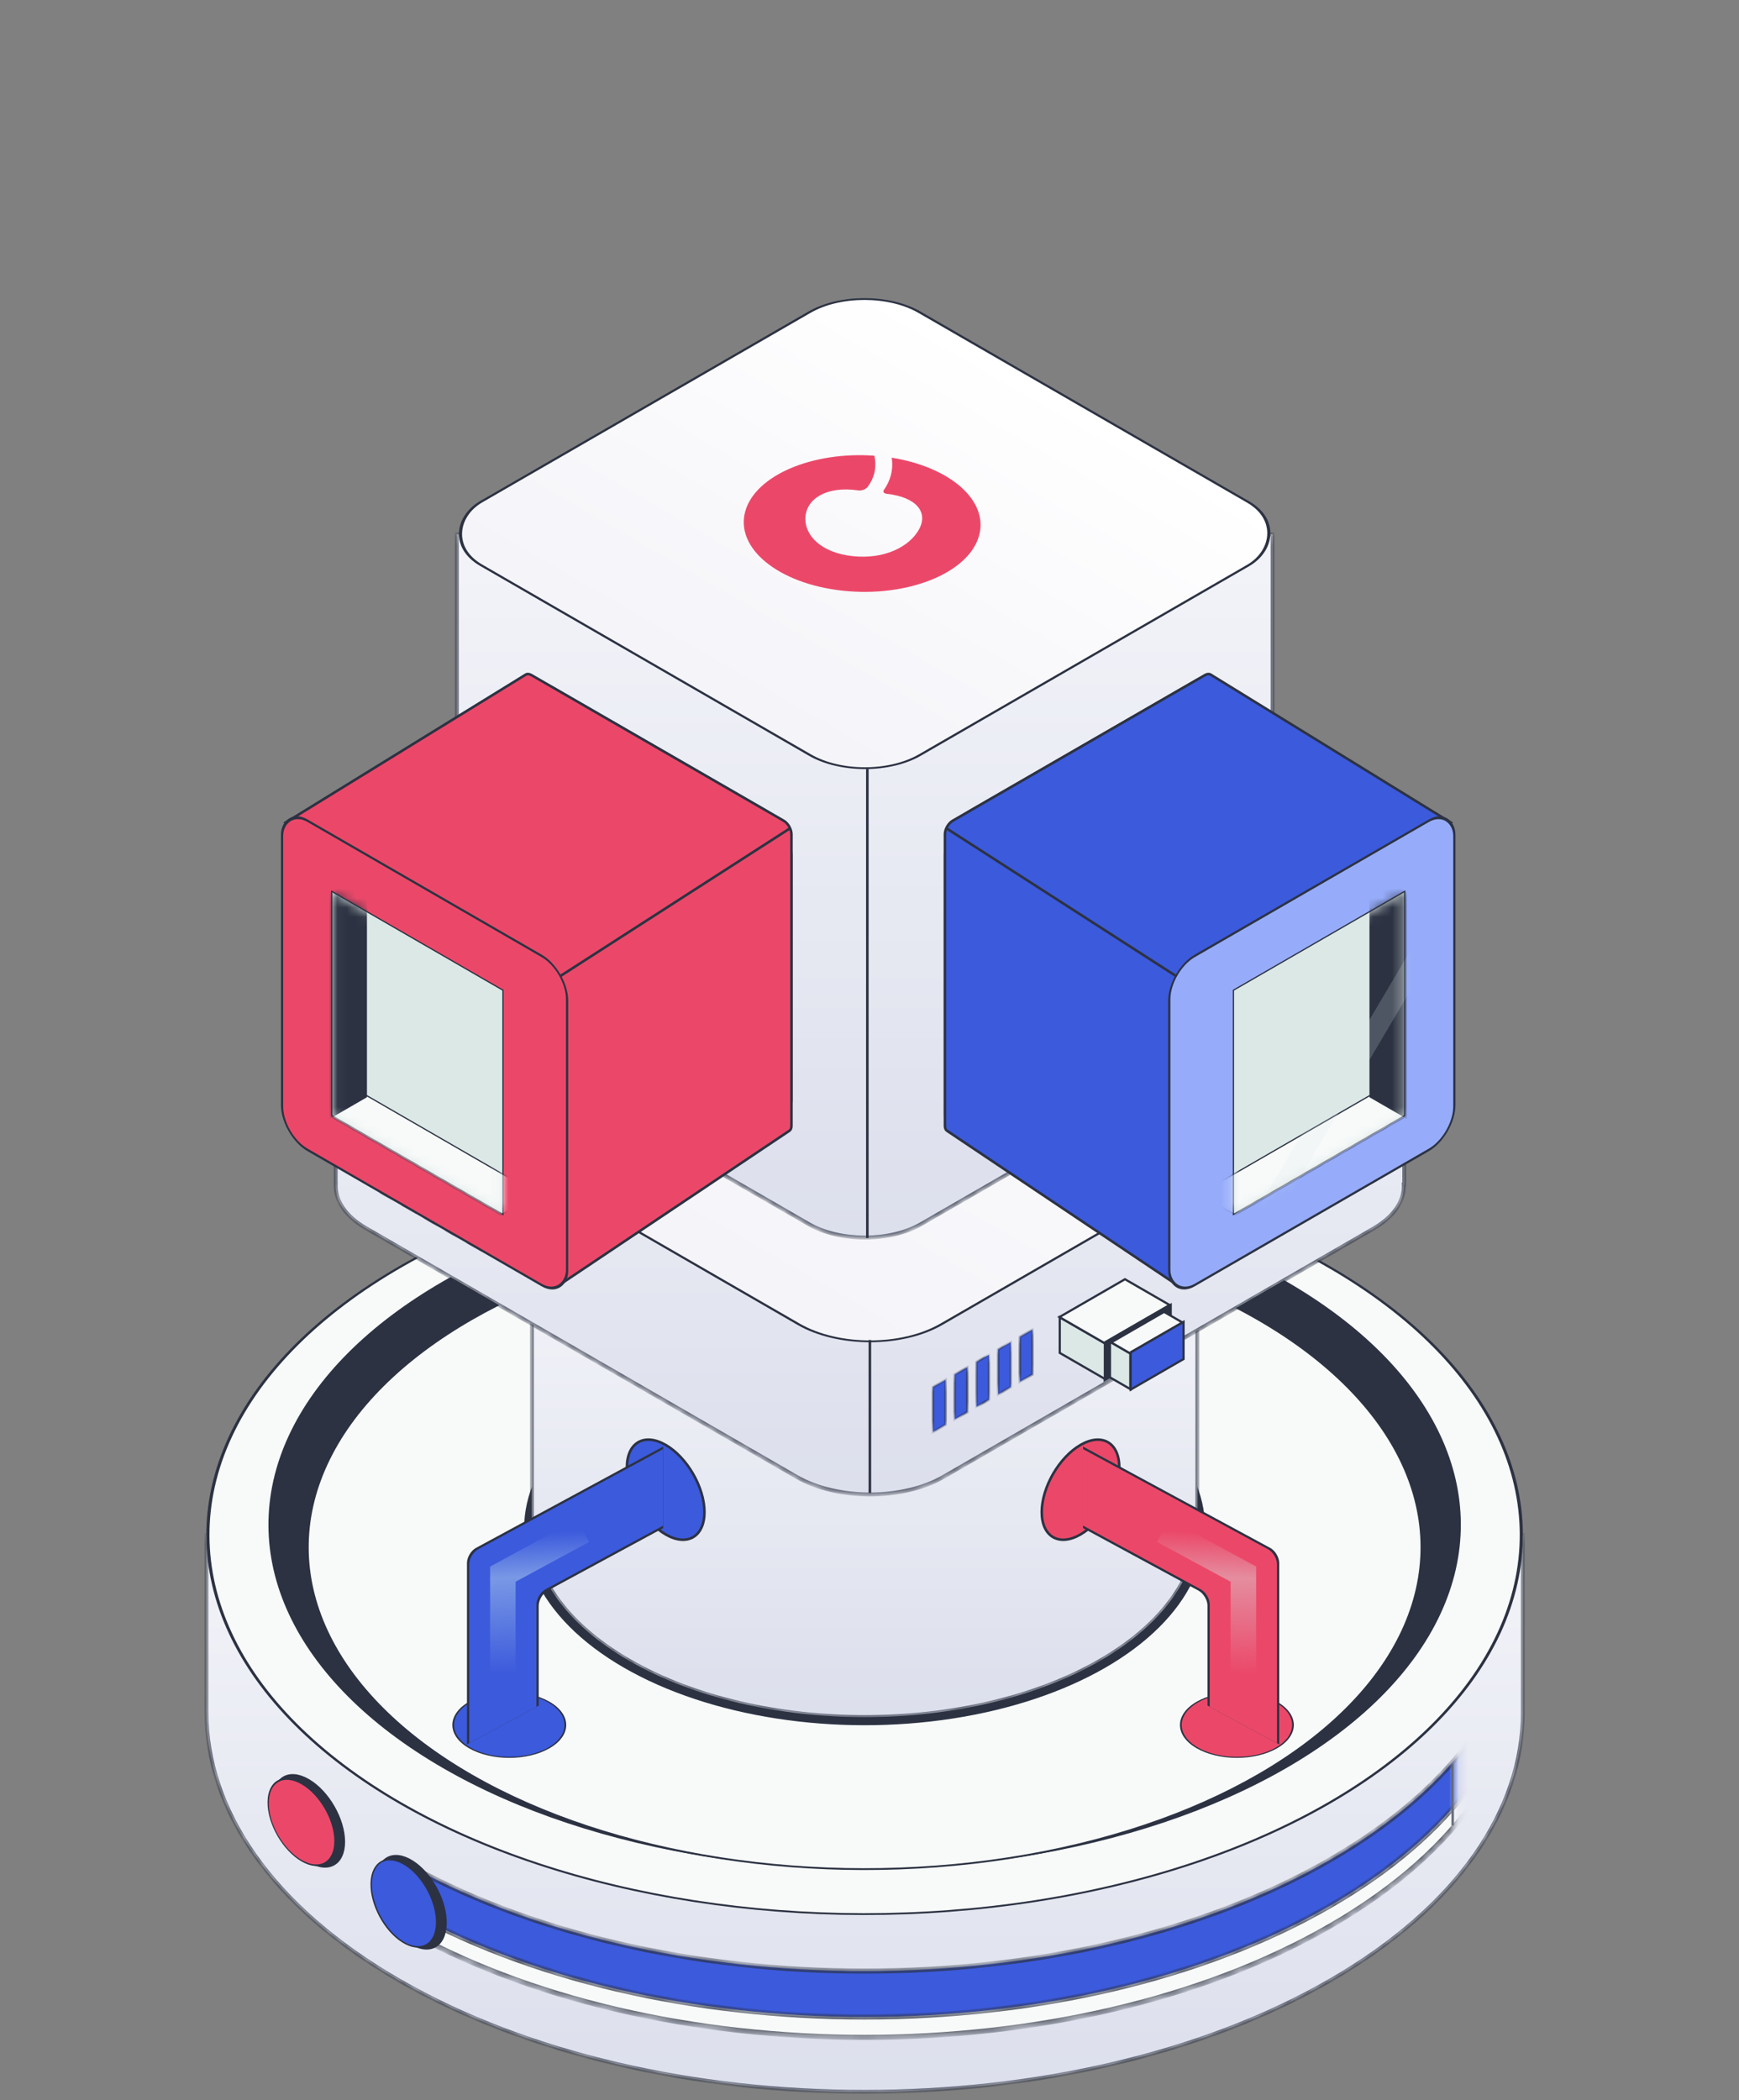 <svg width="183" height="221" viewBox="0 0 183 221" fill="none" xmlns="http://www.w3.org/2000/svg">
<rect x="0" y="0" width="183" height="221" fill="#808080" stroke="none"/>
<mask id="path-1-inside-1_77_1238" fill="white">
<path fill-rule="evenodd" clip-rule="evenodd" d="M160.259 161.55H21.717V180.172H21.718C21.731 190.398 28.494 200.621 42.007 208.423C69.06 224.041 112.92 224.041 139.973 208.423C153.499 200.613 160.262 190.378 160.262 180.142H160.259V161.55Z"/>
</mask>
<path fill-rule="evenodd" clip-rule="evenodd" d="M160.259 161.55H21.717V180.172H21.718C21.731 190.398 28.494 200.621 42.007 208.423C69.06 224.041 112.92 224.041 139.973 208.423C153.499 200.613 160.262 190.378 160.262 180.142H160.259V161.55Z" fill="url(#paint0_linear_77_1238)"/>
<path d="M21.717 161.55V161.345H21.512V161.55H21.717ZM160.259 161.55H160.464V161.345H160.259V161.55ZM21.717 180.172H21.512V180.378H21.717V180.172ZM21.718 180.172L21.923 180.172L21.923 179.967H21.718V180.172ZM42.007 208.423L42.11 208.245L42.007 208.423ZM139.973 208.423L139.87 208.245L139.973 208.423ZM160.262 180.142H160.467V179.937H160.262V180.142ZM160.259 180.142H160.054V180.347H160.259V180.142ZM21.717 161.755H160.259V161.345H21.717V161.755ZM21.922 180.172V161.55H21.512V180.172H21.922ZM21.718 179.967H21.717V180.378H21.718V179.967ZM21.513 180.173C21.526 190.497 28.354 200.777 41.905 208.6L42.11 208.245C28.634 200.465 21.936 190.299 21.923 180.172L21.513 180.173ZM41.905 208.6C55.469 216.432 73.235 220.342 90.99 220.342C108.745 220.342 126.511 216.432 140.075 208.6L139.87 208.245C126.383 216.032 108.692 219.932 90.99 219.932C73.288 219.932 55.597 216.032 42.11 208.245L41.905 208.6ZM140.075 208.6C153.639 200.769 160.467 190.477 160.467 180.142H160.057C160.057 190.279 153.359 200.457 139.87 208.245L140.075 208.6ZM160.262 179.937H160.259V180.347H160.262V179.937ZM160.054 161.55V180.142H160.464V161.55H160.054Z" fill="#2C3242" mask="url(#path-1-inside-1_77_1238)"/>
<mask id="mask0_77_1238" style="mask-type:alpha" maskUnits="userSpaceOnUse" x="37" y="177" width="117" height="50">
<path d="M153.11 200.906V177.928C113.674 201.242 87.381 204.684 45.92 190.646L37.474 212.848C48.495 218.479 78.114 228.873 108.426 225.398C138.738 221.922 149.329 208.146 153.11 200.906Z" fill="black"/>
</mask>
<g mask="url(#mask0_77_1238)">
<mask id="path-4-inside-2_77_1238" fill="white">
<path fill-rule="evenodd" clip-rule="evenodd" d="M160.106 170.114C159.027 179.437 152.316 188.584 139.972 195.711C112.919 211.33 69.059 211.33 42.006 195.711C29.663 188.584 22.951 179.437 21.872 170.114C20.586 181.224 27.297 192.585 42.006 201.077C69.059 216.696 112.919 216.696 139.972 201.077C154.681 192.585 161.392 181.224 160.106 170.114Z"/>
</mask>
<path fill-rule="evenodd" clip-rule="evenodd" d="M160.106 170.114C159.027 179.437 152.316 188.584 139.972 195.711C112.919 211.33 69.059 211.33 42.006 195.711C29.663 188.584 22.951 179.437 21.872 170.114C20.586 181.224 27.297 192.585 42.006 201.077C69.059 216.696 112.919 216.696 139.972 201.077C154.681 192.585 161.392 181.224 160.106 170.114Z" fill="#3C5ADC"/>
<path d="M160.106 170.114L160.373 170.083L159.84 170.083L160.106 170.114ZM139.972 195.711L140.106 195.943L139.972 195.711ZM42.006 195.711L42.14 195.479L42.006 195.711ZM21.872 170.114L22.138 170.083L21.605 170.083L21.872 170.114ZM42.006 201.077L42.14 200.844L42.006 201.077ZM139.972 201.077L139.838 200.844L139.972 201.077ZM159.84 170.083C158.773 179.294 152.136 188.378 139.838 195.479L140.106 195.943C152.495 188.791 159.28 179.581 160.373 170.144L159.84 170.083ZM139.838 195.479C126.362 203.259 108.683 207.157 90.989 207.157C73.295 207.157 55.616 203.259 42.14 195.479L41.872 195.943C55.449 203.782 73.226 207.693 90.989 207.693C108.752 207.693 126.529 203.782 140.106 195.943L139.838 195.479ZM42.14 195.479C29.842 188.378 23.204 179.294 22.138 170.083L21.605 170.144C22.698 179.581 29.483 188.791 41.872 195.943L42.14 195.479ZM42.14 200.844C27.485 192.383 20.869 181.109 22.138 170.144L21.605 170.083C20.303 181.338 27.11 192.786 41.872 201.309L42.14 200.844ZM139.838 200.844C126.362 208.625 108.683 212.523 90.989 212.523C73.295 212.523 55.616 208.625 42.14 200.844L41.872 201.309C55.449 209.148 73.226 213.059 90.989 213.059C108.752 213.059 126.529 209.148 140.106 201.309L139.838 200.844ZM159.84 170.144C161.109 181.109 154.493 192.383 139.838 200.844L140.106 201.309C154.868 192.786 161.675 181.338 160.373 170.083L159.84 170.144Z" fill="#2C3242" mask="url(#path-4-inside-2_77_1238)"/>
<mask id="path-6-inside-3_77_1238" fill="white">
<path fill-rule="evenodd" clip-rule="evenodd" d="M160.236 173.333C159.78 183.208 153.025 193.004 139.972 200.54C112.919 216.159 69.059 216.159 42.006 200.54C28.953 193.004 22.198 183.208 21.742 173.333C21.252 183.923 28.007 194.604 42.006 202.687C69.059 218.305 112.919 218.305 139.972 202.687C153.971 194.604 160.726 183.923 160.236 173.333Z"/>
</mask>
<path fill-rule="evenodd" clip-rule="evenodd" d="M160.236 173.333C159.78 183.208 153.025 193.004 139.972 200.54C112.919 216.159 69.059 216.159 42.006 200.54C28.953 193.004 22.198 183.208 21.742 173.333C21.252 183.923 28.007 194.604 42.006 202.687C69.059 218.305 112.919 218.305 139.972 202.687C153.971 194.604 160.726 183.923 160.236 173.333Z" fill="#F8FAFA"/>
<path d="M160.236 173.333L160.504 173.321L159.968 173.321L160.236 173.333ZM139.972 200.54L139.838 200.308L139.972 200.54ZM42.006 200.54L42.14 200.308L42.006 200.54ZM21.742 173.333L22.01 173.321L21.474 173.321L21.742 173.333ZM42.006 202.687L42.14 202.454L42.006 202.687ZM139.972 202.687L140.106 202.919L139.972 202.687ZM159.968 173.321C159.518 183.073 152.844 192.799 139.838 200.308L140.106 200.773C153.207 193.209 160.042 183.343 160.504 173.346L159.968 173.321ZM139.838 200.308C126.362 208.088 108.683 211.986 90.989 211.986C73.295 211.986 55.616 208.088 42.14 200.308L41.872 200.773C55.449 208.611 73.226 212.523 90.989 212.523C108.752 212.523 126.529 208.611 140.106 200.773L139.838 200.308ZM42.14 200.308C29.134 192.799 22.46 183.073 22.01 173.321L21.474 173.346C21.936 183.343 28.771 193.209 41.872 200.773L42.14 200.308ZM42.14 202.454C28.192 194.401 21.527 183.8 22.01 173.346L21.474 173.321C20.978 184.047 27.822 194.808 41.872 202.919L42.14 202.454ZM139.838 202.454C126.362 210.235 108.683 214.133 90.989 214.133C73.295 214.133 55.616 210.235 42.14 202.454L41.872 202.919C55.449 210.758 73.226 214.669 90.989 214.669C108.752 214.669 126.529 210.758 140.106 202.919L139.838 202.454ZM159.968 173.346C160.451 183.8 153.786 194.401 139.838 202.454L140.106 202.919C154.156 194.808 161 184.047 160.504 173.321L159.968 173.346Z" fill="#2C3242" mask="url(#path-6-inside-3_77_1238)"/>
<path d="M152.88 185.659V192.101" stroke="#2C3242" stroke-width="0.268"/>
</g>
<circle cx="56.56" cy="56.56" r="56.426" transform="matrix(0.866 -0.5 0.866 0.5 -6.976 161.528)" fill="#F8FAFA" stroke="#2C3242" stroke-width="0.268"/>
<circle cx="51.228" cy="51.228" r="51.093" transform="matrix(0.866 -0.5 0.866 0.5 2.262 160.454)" fill="#2C3242" stroke="#2C3242" stroke-width="0.268"/>
<circle cx="48.034" cy="48.034" r="47.9" transform="matrix(0.866 -0.5 0.866 0.5 7.792 162.823)" fill="#F8FAFA" stroke="#2C3242" stroke-width="0.268"/>
<circle cx="29.258" cy="29.258" r="29.124" transform="matrix(0.866 -0.5 0.866 0.5 40.313 160.864)" fill="#2C3242" stroke="#2C3242" stroke-width="0.268"/>
<mask id="path-13-inside-4_77_1238" fill="white">
<path fill-rule="evenodd" clip-rule="evenodd" d="M126.008 132.523H55.968V160.492H55.968C55.975 165.661 59.394 170.829 66.225 174.773C79.901 182.669 102.075 182.669 115.752 174.773C122.59 170.825 126.009 165.651 126.009 160.476H126.008V132.523Z"/>
</mask>
<path fill-rule="evenodd" clip-rule="evenodd" d="M126.008 132.523H55.968V160.492H55.968C55.975 165.661 59.394 170.829 66.225 174.773C79.901 182.669 102.075 182.669 115.752 174.773C122.59 170.825 126.009 165.651 126.009 160.476H126.008V132.523Z" fill="url(#paint1_linear_77_1238)"/>
<path d="M55.968 132.523V132.318H55.763V132.523H55.968ZM126.008 132.523H126.213V132.318H126.008V132.523ZM55.968 160.492H55.763V160.697H55.968V160.492ZM55.968 160.492L56.173 160.492L56.173 160.287H55.968V160.492ZM66.225 174.773L66.328 174.595L66.225 174.773ZM115.752 174.773L115.649 174.595L115.752 174.773ZM126.009 160.476L126.214 160.476V160.271H126.009V160.476ZM126.008 160.476H125.803V160.681H126.008V160.476ZM55.968 132.728H126.008V132.318H55.968V132.728ZM56.173 160.492V132.523H55.763V160.492H56.173ZM55.968 160.287H55.968V160.697H55.968V160.287ZM55.763 160.492C55.77 165.76 59.254 170.985 66.123 174.951L66.328 174.595C59.534 170.673 56.18 165.562 56.173 160.492L55.763 160.492ZM66.123 174.951C72.999 178.921 81.999 180.9 90.988 180.9C99.977 180.9 108.977 178.921 115.854 174.951L115.649 174.595C108.849 178.521 99.924 180.49 90.988 180.49C82.052 180.49 73.127 178.521 66.328 174.595L66.123 174.951ZM115.854 174.951C122.729 170.981 126.214 165.75 126.214 160.476L125.804 160.476C125.804 165.552 122.45 170.669 115.649 174.595L115.854 174.951ZM126.009 160.271H126.008V160.681H126.009V160.271ZM125.803 132.523V160.476H126.213V132.523H125.803Z" fill="#2C3242" mask="url(#path-13-inside-4_77_1238)"/>
<circle cx="28.594" cy="28.594" r="28.534" transform="matrix(0.866 -0.5 0.866 0.5 41.463 129.603)" fill="#F8FAFA" stroke="#2C3242" stroke-width="0.121"/>
<mask id="path-16-inside-5_77_1238" fill="white">
<path fill-rule="evenodd" clip-rule="evenodd" d="M99.22 94.214C94.955 91.751 88.04 91.751 83.774 94.214L58.849 108.605H35.321V124.657H35.325C35.26 126.318 36.325 127.991 38.521 129.259L83.834 155.42C88.099 157.883 95.014 157.883 99.28 155.42L144.533 129.293C146.744 128.017 147.809 126.329 147.728 124.657H147.777V108.605H124.146L99.22 94.214Z"/>
</mask>
<path fill-rule="evenodd" clip-rule="evenodd" d="M99.22 94.214C94.955 91.751 88.04 91.751 83.774 94.214L58.849 108.605H35.321V124.657H35.325C35.26 126.318 36.325 127.991 38.521 129.259L83.834 155.42C88.099 157.883 95.014 157.883 99.28 155.42L144.533 129.293C146.744 128.017 147.809 126.329 147.728 124.657H147.777V108.605H124.146L99.22 94.214Z" fill="url(#paint2_linear_77_1238)"/>
<path d="M83.774 94.214L83.672 94.036L83.774 94.214ZM99.22 94.214L99.323 94.036L99.22 94.214ZM58.849 108.605V108.81H58.904L58.952 108.782L58.849 108.605ZM35.321 108.605V108.399H35.116V108.605H35.321ZM35.321 124.657H35.116V124.862H35.321V124.657ZM35.325 124.657L35.53 124.665L35.538 124.451H35.325V124.657ZM38.521 129.259L38.623 129.081H38.623L38.521 129.259ZM83.834 155.42L83.731 155.598L83.834 155.42ZM99.28 155.42L99.382 155.598L99.28 155.42ZM144.533 129.293L144.636 129.471L144.533 129.293ZM147.728 124.657V124.451H147.513L147.523 124.666L147.728 124.657ZM147.777 124.657V124.862H147.982V124.657H147.777ZM147.777 108.605H147.982V108.399H147.777V108.605ZM124.146 108.605L124.043 108.782L124.091 108.81H124.146V108.605ZM83.877 94.392C85.971 93.183 88.729 92.572 91.497 92.572C94.266 92.572 97.024 93.183 99.118 94.392L99.323 94.036C97.152 92.783 94.319 92.162 91.497 92.162C88.676 92.162 85.843 92.783 83.672 94.036L83.877 94.392ZM58.952 108.782L83.877 94.392L83.672 94.036L58.747 108.427L58.952 108.782ZM35.321 108.81H58.849V108.399H35.321V108.81ZM35.526 124.657V108.605H35.116V124.657H35.526ZM35.325 124.451H35.321V124.862H35.325V124.451ZM38.623 129.081C36.466 127.836 35.469 126.223 35.53 124.665L35.12 124.649C35.051 126.413 36.184 128.147 38.418 129.436L38.623 129.081ZM83.936 155.243L38.623 129.081L38.418 129.436L83.731 155.598L83.936 155.243ZM99.177 155.243C97.083 156.452 94.326 157.062 91.557 157.062C88.788 157.062 86.031 156.452 83.936 155.243L83.731 155.598C85.902 156.851 88.735 157.472 91.557 157.472C94.379 157.472 97.211 156.851 99.382 155.598L99.177 155.243ZM144.431 129.116L99.177 155.243L99.382 155.598L144.636 129.471L144.431 129.116ZM147.523 124.666C147.599 126.235 146.603 127.861 144.431 129.116L144.636 129.471C146.886 128.172 148.019 126.423 147.933 124.647L147.523 124.666ZM147.777 124.451H147.728V124.862H147.777V124.451ZM147.572 108.605V124.657H147.982V108.605H147.572ZM124.146 108.81H147.777V108.399H124.146V108.81ZM99.118 94.392L124.043 108.782L124.248 108.427L99.323 94.036L99.118 94.392Z" fill="#2C3242" mask="url(#path-16-inside-5_77_1238)"/>
<mask id="path-18-inside-6_77_1238" fill="white">
<path fill-rule="evenodd" clip-rule="evenodd" d="M45.971 124.17L44.648 123.406L44.648 128.129L45.971 128.893L45.971 124.17ZM42.361 122.086L43.685 122.85L43.685 127.573L42.361 126.809L42.361 122.086ZM40.075 120.766L41.398 121.53L41.398 126.253L40.075 125.489L40.075 120.766ZM46.932 124.725L48.256 125.489L48.256 130.212L46.932 129.448L46.932 124.725ZM50.541 126.809L49.218 126.045L49.218 130.768L50.541 131.532L50.541 126.809Z"/>
</mask>
<path fill-rule="evenodd" clip-rule="evenodd" d="M45.971 124.17L44.648 123.406L44.648 128.129L45.971 128.893L45.971 124.17ZM42.361 122.086L43.685 122.85L43.685 127.573L42.361 126.809L42.361 122.086ZM40.075 120.766L41.398 121.53L41.398 126.253L40.075 125.489L40.075 120.766ZM46.932 124.725L48.256 125.489L48.256 130.212L46.932 129.448L46.932 124.725ZM50.541 126.809L49.218 126.045L49.218 130.768L50.541 131.532L50.541 126.809Z" fill="#10BD21"/>
<path d="M44.648 123.406L44.648 123.254L44.516 123.178L44.516 123.33L44.648 123.406ZM45.971 124.17L46.102 124.245L46.102 124.094L45.971 124.018L45.971 124.17ZM44.648 128.129L44.516 128.053L44.516 128.204L44.648 128.28L44.648 128.129ZM45.971 128.893L45.971 129.044L46.102 129.12L46.102 128.968L45.971 128.893ZM43.685 122.85L43.816 122.926L43.816 122.774L43.685 122.699L43.685 122.85ZM42.361 122.086L42.361 121.935L42.23 121.859L42.23 122.01L42.361 122.086ZM43.685 127.573L43.685 127.724L43.816 127.8L43.816 127.649L43.685 127.573ZM42.361 126.809L42.23 126.733L42.23 126.885L42.361 126.96L42.361 126.809ZM41.398 121.53L41.53 121.606L41.53 121.455L41.398 121.379L41.398 121.53ZM40.075 120.766L40.075 120.615L39.944 120.539L39.944 120.691L40.075 120.766ZM41.398 126.253L41.398 126.405L41.53 126.48L41.53 126.329L41.398 126.253ZM40.075 125.489L39.944 125.413L39.944 125.565L40.075 125.641L40.075 125.489ZM48.256 125.489L48.387 125.565L48.387 125.414L48.256 125.338L48.256 125.489ZM46.932 124.725L46.932 124.574L46.801 124.498L46.801 124.65L46.932 124.725ZM48.256 130.212L48.256 130.364L48.387 130.439L48.387 130.288L48.256 130.212ZM46.932 129.448L46.801 129.372L46.801 129.524L46.932 129.6L46.932 129.448ZM49.218 126.045L49.218 125.893L49.087 125.818L49.087 125.969L49.218 126.045ZM50.541 126.809L50.672 126.884L50.672 126.733L50.541 126.657L50.541 126.809ZM49.218 130.768L49.087 130.692L49.087 130.843L49.218 130.919L49.218 130.768ZM50.541 131.532L50.541 131.683L50.672 131.759L50.672 131.607L50.541 131.532ZM44.648 123.557L45.971 124.321L45.971 124.018L44.648 123.254L44.648 123.557ZM44.779 128.204L44.779 123.481L44.516 123.33L44.516 128.053L44.779 128.204ZM45.971 128.741L44.648 127.977L44.648 128.28L45.971 129.044L45.971 128.741ZM45.84 124.094L45.84 128.817L46.102 128.968L46.102 124.245L45.84 124.094ZM43.685 122.699L42.361 121.935L42.361 122.238L43.685 123.002L43.685 122.699ZM43.816 127.649L43.816 122.926L43.554 122.774L43.554 127.497L43.816 127.649ZM42.361 126.96L43.685 127.724L43.685 127.421L42.361 126.657L42.361 126.96ZM42.23 122.01L42.23 126.733L42.493 126.885L42.493 122.162L42.23 122.01ZM41.398 121.379L40.075 120.615L40.075 120.918L41.398 121.682L41.398 121.379ZM41.53 126.329L41.53 121.606L41.267 121.455L41.267 126.177L41.53 126.329ZM40.075 125.641L41.398 126.405L41.398 126.102L40.075 125.338L40.075 125.641ZM39.944 120.691L39.944 125.413L40.206 125.565L40.206 120.842L39.944 120.691ZM48.256 125.338L46.932 124.574L46.932 124.877L48.256 125.641L48.256 125.338ZM48.387 130.288L48.387 125.565L48.125 125.414L48.125 130.136L48.387 130.288ZM46.932 129.6L48.256 130.364L48.256 130.061L46.932 129.297L46.932 129.6ZM46.801 124.65L46.801 129.372L47.064 129.524L47.064 124.801L46.801 124.65ZM49.218 126.196L50.541 126.96L50.541 126.657L49.218 125.893L49.218 126.196ZM49.349 130.843L49.349 126.121L49.087 125.969L49.087 130.692L49.349 130.843ZM50.541 131.38L49.218 130.616L49.218 130.919L50.541 131.683L50.541 131.38ZM50.41 126.733L50.41 131.456L50.672 131.607L50.672 126.884L50.41 126.733Z" fill="#2C3242" mask="url(#path-18-inside-6_77_1238)"/>
<mask id="path-20-inside-7_77_1238" fill="white">
<path fill-rule="evenodd" clip-rule="evenodd" d="M100.468 144.645L101.791 143.881L101.791 148.604L100.468 149.368L100.468 144.645ZM98.183 145.965L99.506 145.201L99.506 149.924L98.183 150.688L98.183 145.965ZM104.077 142.562L102.754 143.326L102.754 148.049L104.077 147.285L104.077 142.562ZM105.04 142.006L106.363 141.242L106.363 145.965L105.04 146.729L105.04 142.006ZM108.648 139.922L107.325 140.686L107.325 145.409L108.648 144.645L108.648 139.922Z"/>
</mask>
<path fill-rule="evenodd" clip-rule="evenodd" d="M100.468 144.645L101.791 143.881L101.791 148.604L100.468 149.368L100.468 144.645ZM98.183 145.965L99.506 145.201L99.506 149.924L98.183 150.688L98.183 145.965ZM104.077 142.562L102.754 143.326L102.754 148.049L104.077 147.285L104.077 142.562ZM105.04 142.006L106.363 141.242L106.363 145.965L105.04 146.729L105.04 142.006ZM108.648 139.922L107.325 140.686L107.325 145.409L108.648 144.645L108.648 139.922Z" fill="#3C5ADC"/>
<path d="M101.791 143.881L101.922 143.805L101.922 143.654L101.791 143.73L101.791 143.881ZM100.468 144.645L100.468 144.494L100.337 144.569L100.337 144.721L100.468 144.645ZM101.791 148.604L101.791 148.755L101.922 148.68L101.922 148.528L101.791 148.604ZM100.468 149.368L100.337 149.444L100.337 149.595L100.468 149.519L100.468 149.368ZM99.506 145.201L99.637 145.125L99.637 144.974L99.506 145.05L99.506 145.201ZM98.183 145.965L98.183 145.814L98.051 145.889L98.051 146.041L98.183 145.965ZM99.506 149.924L99.506 150.075L99.637 150L99.637 149.848L99.506 149.924ZM98.183 150.688L98.051 150.764L98.051 150.915L98.183 150.839L98.183 150.688ZM102.754 143.326L102.754 143.174L102.623 143.25L102.623 143.402L102.754 143.326ZM104.077 142.562L104.208 142.486L104.208 142.335L104.077 142.41L104.077 142.562ZM102.754 148.049L102.623 148.124L102.623 148.276L102.754 148.2L102.754 148.049ZM104.077 147.285L104.077 147.436L104.208 147.36L104.208 147.209L104.077 147.285ZM106.363 141.242L106.495 141.166L106.495 141.015L106.363 141.09L106.363 141.242ZM105.04 142.006L105.04 141.854L104.909 141.93L104.909 142.082L105.04 142.006ZM106.363 145.965L106.363 146.116L106.495 146.04L106.495 145.889L106.363 145.965ZM105.04 146.729L104.909 146.804L104.909 146.956L105.04 146.88L105.04 146.729ZM107.325 140.686L107.325 140.535L107.194 140.611L107.194 140.762L107.325 140.686ZM108.648 139.922L108.78 139.847L108.78 139.695L108.648 139.771L108.648 139.922ZM107.325 145.409L107.194 145.485L107.194 145.636L107.325 145.561L107.325 145.409ZM108.648 144.645L108.648 144.797L108.78 144.721L108.78 144.57L108.648 144.645ZM101.791 143.73L100.468 144.494L100.468 144.797L101.791 144.033L101.791 143.73ZM101.922 148.528L101.922 143.805L101.66 143.957L101.66 148.68L101.922 148.528ZM100.468 149.519L101.791 148.755L101.791 148.453L100.468 149.217L100.468 149.519ZM100.337 144.721L100.337 149.444L100.599 149.292L100.599 144.569L100.337 144.721ZM99.506 145.05L98.183 145.814L98.183 146.117L99.506 145.353L99.506 145.05ZM99.637 149.848L99.637 145.125L99.375 145.277L99.375 150L99.637 149.848ZM98.183 150.839L99.506 150.075L99.506 149.772L98.183 150.536L98.183 150.839ZM98.051 146.041L98.051 150.764L98.314 150.612L98.314 145.889L98.051 146.041ZM102.754 143.477L104.077 142.713L104.077 142.41L102.754 143.174L102.754 143.477ZM102.885 147.973L102.885 143.25L102.623 143.402L102.623 148.124L102.885 147.973ZM104.077 147.133L102.754 147.897L102.754 148.2L104.077 147.436L104.077 147.133ZM103.946 142.638L103.946 147.36L104.208 147.209L104.208 142.486L103.946 142.638ZM106.363 141.09L105.04 141.854L105.04 142.157L106.363 141.393L106.363 141.09ZM106.495 145.889L106.495 141.166L106.232 141.318L106.232 146.04L106.495 145.889ZM105.04 146.88L106.363 146.116L106.363 145.813L105.04 146.577L105.04 146.88ZM104.909 142.082L104.909 146.804L105.171 146.653L105.171 141.93L104.909 142.082ZM107.325 140.838L108.648 140.074L108.648 139.771L107.325 140.535L107.325 140.838ZM107.456 145.334L107.456 140.611L107.194 140.762L107.194 145.485L107.456 145.334ZM108.648 144.494L107.325 145.258L107.325 145.561L108.648 144.797L108.648 144.494ZM108.517 139.998L108.517 144.721L108.78 144.57L108.78 139.847L108.517 139.998Z" fill="#2C3242" mask="url(#path-20-inside-7_77_1238)"/>
<rect x="-7.99575e-09" y="0.134" width="69.89" height="69.822" rx="8.674" transform="matrix(0.866 0.5 -0.866 0.5 91.613 73.771)" fill="url(#paint3_linear_77_1238)" stroke="#2C3242" stroke-width="0.268"/>
<path d="M91.54 141.01V157.107" stroke="#2C3242" stroke-width="0.268"/>
<mask id="path-24-inside-8_77_1238" fill="white">
<path fill-rule="evenodd" clip-rule="evenodd" d="M133.92 56.231H48.066V105.597H48.074C48.141 106.777 48.955 107.946 50.515 108.847L85.111 128.821C88.372 130.704 93.659 130.704 96.919 128.821L131.47 108.873C133.042 107.966 133.856 106.786 133.912 105.597H133.92V56.231Z"/>
</mask>
<path fill-rule="evenodd" clip-rule="evenodd" d="M133.92 56.231H48.066V105.597H48.074C48.141 106.777 48.955 107.946 50.515 108.847L85.111 128.821C88.372 130.704 93.659 130.704 96.919 128.821L131.47 108.873C133.042 107.966 133.856 106.786 133.912 105.597H133.92V56.231Z" fill="url(#paint4_linear_77_1238)"/>
<path d="M48.066 56.231V56.026H47.861V56.231H48.066ZM133.92 56.231H134.125V56.026H133.92V56.231ZM48.066 105.597H47.861V105.802H48.066V105.597ZM48.074 105.597L48.279 105.585L48.268 105.392H48.074V105.597ZM50.515 108.847L50.617 108.67H50.617L50.515 108.847ZM85.111 128.821L85.213 128.643L85.111 128.821ZM96.919 128.821L96.817 128.643L96.919 128.821ZM131.47 108.873L131.572 109.051L131.47 108.873ZM133.912 105.597V105.392H133.717L133.708 105.587L133.912 105.597ZM133.92 105.597V105.802H134.125V105.597H133.92ZM48.066 56.436H133.92V56.026H48.066V56.436ZM48.272 105.597V56.231H47.861V105.597H48.272ZM48.074 105.392H48.066V105.802H48.074V105.392ZM50.617 108.67C49.093 107.789 48.34 106.673 48.279 105.585L47.869 105.609C47.941 106.882 48.816 108.103 50.412 109.025L50.617 108.67ZM85.213 128.643L50.617 108.67L50.412 109.025L85.008 128.999L85.213 128.643ZM96.817 128.643C95.225 129.563 93.126 130.028 91.015 130.028C88.905 130.028 86.805 129.563 85.213 128.643L85.008 128.999C86.677 129.962 88.852 130.438 91.015 130.438C93.179 130.438 95.353 129.962 97.022 128.999L96.817 128.643ZM131.367 108.696L96.817 128.643L97.022 128.999L131.572 109.051L131.367 108.696ZM133.708 105.587C133.656 106.683 132.903 107.809 131.367 108.696L131.572 109.051C133.181 108.123 134.057 106.89 134.117 105.607L133.708 105.587ZM133.92 105.392H133.912V105.802H133.92V105.392ZM133.715 56.231V105.597H134.125V56.231H133.715Z" fill="#2C3242" mask="url(#path-24-inside-8_77_1238)"/>
<rect x="-7.99575e-09" y="0.134" width="53.31" height="53.257" rx="6.684" transform="matrix(0.866 0.5 -0.866 0.5 91.084 29.445)" fill="url(#paint5_linear_77_1238)" stroke="#2C3242" stroke-width="0.268"/>
<path d="M91.273 80.914L91.273 130.28" stroke="#2C3242" stroke-width="0.268"/>
<path fill-rule="evenodd" clip-rule="evenodd" d="M78.437 53.772C79.521 50.011 85.511 47.486 92.015 47.956C92.157 48.631 92.15 49.277 91.98 49.892C91.857 50.333 91.65 50.761 91.353 51.176C91.343 51.19 91.333 51.204 91.323 51.218C91.15 51.44 90.765 51.671 90.294 51.603C87.024 51.13 84.862 52.455 84.758 54.451C84.657 56.378 86.441 58.172 89.738 58.526C93.034 58.881 95.675 57.559 96.697 55.734C97.729 53.892 96.412 52.309 93.318 51.966C92.95 51.924 92.912 51.727 93.019 51.553C93.025 51.543 93.033 51.533 93.04 51.523C93.363 51.056 93.591 50.574 93.729 50.076C93.902 49.456 93.934 48.819 93.837 48.166C100.028 49.156 104.083 52.718 103.018 56.414C101.892 60.318 95.477 62.892 88.689 62.162C81.901 61.433 77.311 57.676 78.437 53.772Z" fill="#EB4869"/>
<rect x="0.116" y="0.067" width="8.023" height="3.913" transform="matrix(0.866 -0.5 2.20305e-08 1 116.149 141.312)" fill="#2C3242" stroke="#2C3242" stroke-width="0.268"/>
<rect x="0.116" y="0.201" width="2.479" height="3.745" transform="matrix(0.866 0.5 -2.20305e-08 1 116.704 140.941)" fill="#DCE8E6" stroke="#2C3242" stroke-width="0.268"/>
<rect x="0.232" width="6.427" height="2.234" transform="matrix(0.866 -0.5 0.866 0.5 116.73 141.384)" fill="#F8FAFA" stroke="#2C3242" stroke-width="0.268"/>
<rect x="0.116" y="0.067" width="6.427" height="3.913" transform="matrix(0.866 -0.5 2.20305e-08 1 118.882 142.311)" fill="#3C5ADC" stroke="#2C3242" stroke-width="0.268"/>
<rect x="0.116" y="0.201" width="5.481" height="3.745" transform="matrix(0.866 0.5 -2.20305e-08 1 111.421 138.367)" fill="#DCE8E6" stroke="#2C3242" stroke-width="0.268"/>
<rect x="0.232" width="7.964" height="5.424" transform="matrix(0.866 -0.5 0.866 0.5 111.285 138.716)" fill="#F8FAFA" stroke="#2C3242" stroke-width="0.268"/>
<rect x="0.116" y="0.067" width="33.559" height="33.559" rx="3.085" transform="matrix(0.866 -0.5 2.20305e-08 1 99.337 86.833)" fill="#F8FAFA" stroke="#2C3242" stroke-width="0.268"/>
<path d="M123.671 104.335L123.671 135.093L99.654 118.995C99.515 118.902 99.438 118.719 99.438 118.482L99.438 87.781C99.438 87.262 99.802 86.632 100.251 86.372L126.809 71.039C127.029 70.912 127.24 70.893 127.394 70.987L152.66 86.555L123.784 104.135L123.671 104.204L123.671 104.335Z" fill="#3C5ADC" stroke="#2C3242" stroke-width="0.268"/>
<path d="M99.578 87.159L124.004 102.872" stroke="#2C3242" stroke-width="0.268"/>
<rect x="0.116" y="0.067" width="34.637" height="34.637" rx="3.085" transform="matrix(0.866 -0.5 2.20305e-08 1 122.947 102.13)" fill="#96ACFA" stroke="#2C3242" stroke-width="0.268"/>
<rect x="-0.066" y="-0.038" width="20.808" height="23.591" transform="matrix(0.866 -0.5 2.20305e-08 1 129.856 104.21)" fill="#DCE8E6" stroke="#2C3242" stroke-width="0.151"/>
<mask id="mask1_77_1238" style="mask-type:alpha" maskUnits="userSpaceOnUse" x="129" y="93" width="19" height="35">
<rect x="0.066" y="0.038" width="20.505" height="23.288" transform="matrix(0.866 -0.5 2.20305e-08 1 129.874 104.275)" fill="#DCE8E6" stroke="#2C3242" stroke-width="0.151"/>
</mask>
<g mask="url(#mask1_77_1238)">
<rect x="-4.51462e-09" y="0.076" width="4.393" height="20.686" transform="matrix(0.866 0.5 -0.866 0.5 144.179 115.272)" fill="#F8FAFA" stroke="#2C3242" stroke-width="0.151"/>
<rect x="0.066" y="0.114" width="4.393" height="23.716" transform="matrix(0.866 0.5 -2.20305e-08 1 144.122 91.569)" fill="#2C3242" stroke="#2C3242" stroke-width="0.151"/>
<path opacity="0.2" d="M130.396 132.625L155.343 90.43" stroke="#DCE8E6" stroke-width="2.146"/>
</g>
<rect x="-0.116" y="0.067" width="31.927" height="31.927" rx="3.085" transform="matrix(-0.866 -0.5 -2.20305e-08 1 83.186 86.717)" fill="#F8FAFA" stroke="#2C3242" stroke-width="0.268"/>
<path d="M59.054 104.335L59.054 135.093L83.071 118.995C83.21 118.902 83.287 118.719 83.287 118.482L83.287 87.781C83.287 87.262 82.923 86.632 82.474 86.372L55.916 71.039C55.695 70.912 55.484 70.893 55.331 70.987L30.065 86.555L58.941 104.135L59.054 104.204L59.054 104.335Z" fill="#EB4869" stroke="#2C3242" stroke-width="0.268"/>
<path d="M83.147 87.159L58.721 102.872" stroke="#2C3242" stroke-width="0.268"/>
<rect x="-0.116" y="0.067" width="34.637" height="34.637" rx="3.085" transform="matrix(-0.866 -0.5 -2.20305e-08 1 59.576 102.014)" fill="#EB4869" stroke="#2C3242" stroke-width="0.268"/>
<rect x="0.066" y="-0.038" width="20.808" height="23.591" transform="matrix(-0.866 -0.5 -2.20305e-08 1 52.984 104.275)" fill="#DCE8E6" stroke="#2C3242" stroke-width="0.151"/>
<mask id="mask2_77_1238" style="mask-type:alpha" maskUnits="userSpaceOnUse" x="34" y="93" width="19" height="35">
<rect x="-0.066" y="0.038" width="20.505" height="23.288" transform="matrix(-0.866 -0.5 -2.20305e-08 1 52.739 104.21)" fill="#DCE8E6" stroke="#2C3242" stroke-width="0.151"/>
</mask>
<g mask="url(#mask2_77_1238)">
<rect x="4.51462e-09" y="0.076" width="4.393" height="20.686" transform="matrix(-0.866 0.5 0.866 0.5 38.549 115.272)" fill="#F8FAFA" stroke="#2C3242" stroke-width="0.151"/>
<rect x="-0.066" y="0.114" width="4.393" height="23.716" transform="matrix(-0.866 0.5 2.20305e-08 1 38.492 91.635)" fill="#2C3242" stroke="#2C3242" stroke-width="0.151"/>
</g>
<ellipse cx="4.402" cy="4.402" rx="4.402" ry="4.402" transform="matrix(0.866 0.5 -2.20305e-08 1 28.69 185.014)" fill="#2C3242"/>
<circle cx="4.134" cy="4.134" r="4.058" transform="matrix(0.866 0.5 -2.20305e-08 1 28.153 185.55)" fill="#EB4869" stroke="#2C3242" stroke-width="0.151"/>
<ellipse cx="4.402" cy="4.402" rx="4.402" ry="4.402" transform="matrix(0.848 0.53 -0.035 0.999 39.701 193.45)" fill="#2C3242"/>
<path d="M45.949 202.44C45.871 204.68 44.267 205.533 42.366 204.345C40.466 203.157 38.988 200.379 39.066 198.139C39.145 195.899 40.749 195.047 42.649 196.234C44.55 197.422 46.027 200.2 45.949 202.44Z" fill="#3C5ADC" stroke="#2C3242" stroke-width="0.151"/>
<circle cx="4.893" cy="4.893" r="4.817" transform="matrix(0.866 -0.5 0.866 0.5 121.688 181.528)" fill="#EB4869" stroke="#2C3242" stroke-width="0.151"/>
<path d="M117.785 154.411C117.785 157.013 115.959 160.176 113.706 161.477C111.452 162.778 109.626 161.723 109.626 159.122C109.626 156.52 111.452 153.356 113.706 152.056C115.959 150.755 117.785 151.809 117.785 154.411Z" fill="#EB4869" stroke="#2C3242" stroke-width="0.268"/>
<path fill-rule="evenodd" clip-rule="evenodd" d="M127.068 168.975C127.068 168.383 126.645 167.673 126.124 167.391L113.97 160.811L113.97 152.226L133.674 162.893C134.195 163.175 134.617 163.885 134.617 164.477L134.617 183.572L127.068 179.485L127.068 168.975Z" fill="#2C3242"/>
<path fill-rule="evenodd" clip-rule="evenodd" d="M127.303 168.835C127.303 168.242 126.881 167.533 126.36 167.251L113.97 160.543L113.97 152.494L133.438 163.034C133.959 163.316 134.382 164.025 134.382 164.618L134.382 183.444L127.303 179.613L127.303 168.835Z" fill="#EB4869"/>
<path d="M130.843 181.528L130.843 165.653L122.406 161.086" stroke="url(#paint6_linear_77_1238)" stroke-width="2.683"/>
<circle cx="4.893" cy="4.893" r="4.817" transform="matrix(-0.866 -0.5 -0.866 0.5 62.069 181.528)" fill="#3C5ADC" stroke="#2C3242" stroke-width="0.151"/>
<path d="M65.973 154.411C65.973 157.012 67.799 160.176 70.052 161.477C72.305 162.778 74.132 161.723 74.132 159.121C74.132 156.52 72.305 153.356 70.052 152.055C67.799 150.754 65.973 151.809 65.973 154.411Z" fill="#3C5ADC" stroke="#2C3242" stroke-width="0.268"/>
<path fill-rule="evenodd" clip-rule="evenodd" d="M56.69 168.975C56.69 168.382 57.113 167.673 57.634 167.391L69.788 160.811L69.788 152.226L50.084 162.893C49.563 163.175 49.14 163.884 49.14 164.477L49.14 183.572L56.69 179.484L56.69 168.975Z" fill="#2C3242"/>
<path fill-rule="evenodd" clip-rule="evenodd" d="M56.454 168.834C56.454 168.242 56.877 167.533 57.398 167.25L69.788 160.543L69.788 152.494L50.32 163.034C49.799 163.316 49.376 164.025 49.376 164.618L49.376 183.444L56.454 179.612L56.454 168.834Z" fill="#3C5ADC"/>
<path d="M52.916 181.528L52.916 165.653L61.352 161.086" stroke="url(#paint7_linear_77_1238)" stroke-width="2.683"/>
<defs>
<linearGradient id="paint0_linear_77_1238" x1="90.99" y1="161.55" x2="90.99" y2="220.137" gradientUnits="userSpaceOnUse">
<stop stop-color="#F3F4F9"/>
<stop offset="1" stop-color="#DCDFEC"/>
</linearGradient>
<linearGradient id="paint1_linear_77_1238" x1="90.988" y1="132.523" x2="90.988" y2="180.695" gradientUnits="userSpaceOnUse">
<stop stop-color="#F3F4F9"/>
<stop offset="1" stop-color="#DCDFEC"/>
</linearGradient>
<linearGradient id="paint2_linear_77_1238" x1="91.549" y1="92.367" x2="91.549" y2="157.267" gradientUnits="userSpaceOnUse">
<stop stop-color="#F3F4F9"/>
<stop offset="1" stop-color="#DCDFEC"/>
</linearGradient>
<linearGradient id="paint3_linear_77_1238" x1="35.079" y1="0" x2="35.079" y2="70.09" gradientUnits="userSpaceOnUse">
<stop stop-color="white"/>
<stop offset="1" stop-color="#F4F4F9"/>
</linearGradient>
<linearGradient id="paint4_linear_77_1238" x1="90.993" y1="56.231" x2="90.993" y2="130.233" gradientUnits="userSpaceOnUse">
<stop stop-color="#F3F4F9"/>
<stop offset="1" stop-color="#DCDFEC"/>
</linearGradient>
<linearGradient id="paint5_linear_77_1238" x1="26.789" y1="0" x2="26.789" y2="53.526" gradientUnits="userSpaceOnUse">
<stop stop-color="white"/>
<stop offset="1" stop-color="#F4F4F9"/>
</linearGradient>
<linearGradient id="paint6_linear_77_1238" x1="122.406" y1="161.086" x2="121.669" y2="175.639" gradientUnits="userSpaceOnUse">
<stop stop-color="#DAFBF4" stop-opacity="0"/>
<stop offset="0.312" stop-color="#DAFBF4" stop-opacity="0.385"/>
<stop offset="1" stop-color="#DAFBF4" stop-opacity="0"/>
</linearGradient>
<linearGradient id="paint7_linear_77_1238" x1="61.352" y1="161.085" x2="62.09" y2="175.639" gradientUnits="userSpaceOnUse">
<stop stop-color="#DAFBF4" stop-opacity="0"/>
<stop offset="0.312" stop-color="#DAFBF4" stop-opacity="0.385"/>
<stop offset="1" stop-color="#DAFBF4" stop-opacity="0"/>
</linearGradient>
</defs>
</svg>
